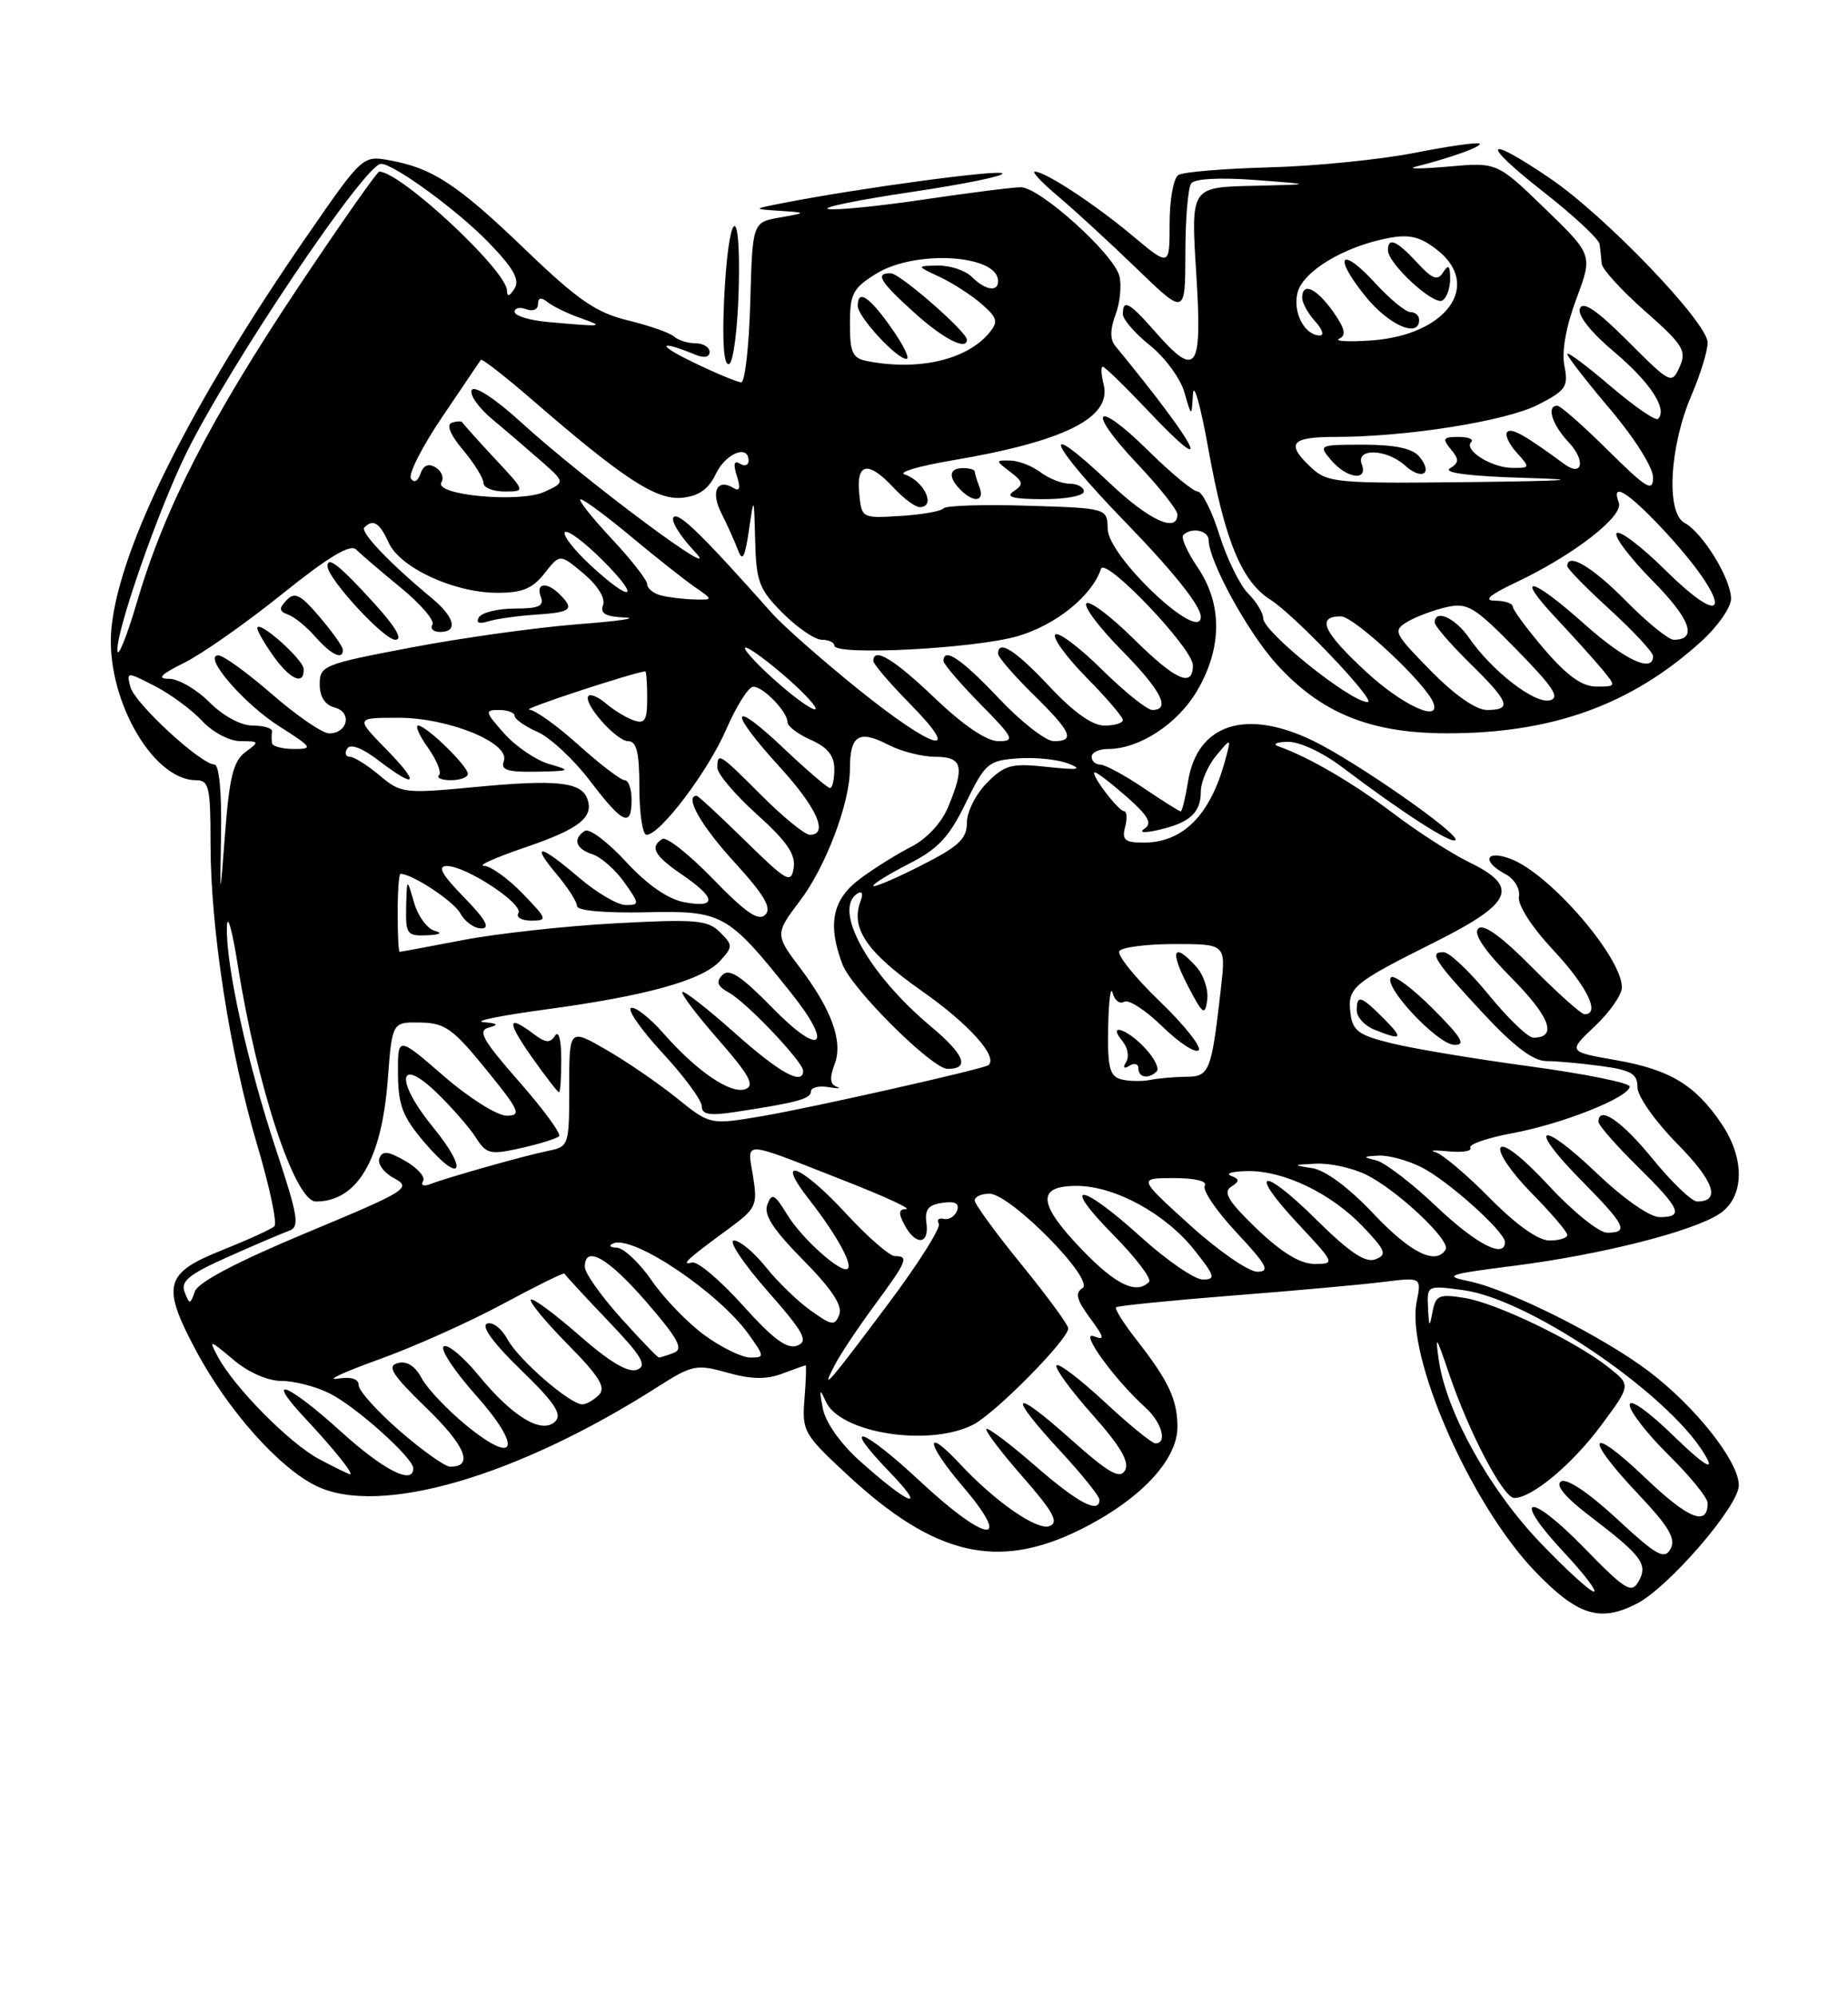<?xml version="1.0" encoding="UTF-8" standalone="no"?>
<!DOCTYPE svg PUBLIC "-//W3C//DTD SVG 1.1//EN" "http://www.w3.org/Graphics/SVG/1.1/DTD/svg11.dtd" >
<svg xmlns="http://www.w3.org/2000/svg" xmlns:xlink="http://www.w3.org/1999/xlink" version="1.1" viewBox="0 0 237 256">
 <g >
 <path fill="currentColor"
d=" M 209.94 205.53 C 214.04 203.41 223.00 193.02 223.00 190.38 C 223.00 187.33 217.44 180.29 211.46 175.77 C 205.54 171.29 193.56 165.29 188.39 164.22 C 185.05 163.53 185.64 163.32 194.09 162.25 C 205.28 160.83 217.03 157.86 220.50 155.59 C 223.73 153.47 223.84 148.53 220.75 143.99 C 217.38 139.04 214.16 137.10 207.29 135.89 C 201.07 134.80 201.07 134.80 204.54 131.53 C 206.44 129.73 208.00 127.50 208.00 126.56 C 208.00 122.67 198.75 111.98 193.75 110.09 C 190.52 108.87 189.97 110.38 193.05 112.03 C 194.22 112.65 194.97 113.91 194.80 114.94 C 194.62 116.01 196.45 118.84 199.25 121.83 C 203.54 126.43 205.28 130.00 203.22 130.00 C 202.79 130.00 199.77 127.30 196.51 124.01 C 192.56 120.02 190.25 118.35 189.58 119.02 C 188.92 119.68 190.36 121.82 193.91 125.41 C 198.82 130.38 199.76 133.00 196.65 133.00 C 195.97 133.00 193.41 130.55 190.96 127.55 C 188.51 124.55 185.90 122.08 185.17 122.05 C 183.18 121.98 183.93 123.13 190.20 129.87 C 194.14 134.11 196.64 136.00 198.31 136.00 C 199.63 136.00 202.81 136.29 205.36 136.64 C 209.19 137.16 210.00 137.63 210.00 139.35 C 210.00 140.52 212.26 143.72 215.12 146.62 C 219.84 151.40 220.73 154.00 217.65 154.00 C 216.97 154.00 214.41 151.55 211.96 148.55 C 207.96 143.65 205.00 141.63 205.00 143.79 C 205.00 144.22 207.25 146.79 210.00 149.50 C 215.55 154.97 216.00 156.00 212.84 156.00 C 211.58 156.00 208.22 153.65 204.79 150.38 C 197.44 143.37 195.75 144.16 202.81 151.31 C 208.48 157.05 208.95 158.00 206.11 158.00 C 205.07 158.00 201.72 155.30 198.66 152.00 C 195.34 148.41 192.84 146.45 192.44 147.10 C 192.07 147.70 193.84 150.30 196.38 152.88 C 198.92 155.46 201.00 157.89 201.00 158.28 C 201.00 158.68 199.97 159.00 198.72 159.00 C 197.27 159.00 194.44 156.99 191.05 153.55 C 188.09 150.55 184.95 147.91 184.08 147.67 C 183.21 147.44 183.97 147.39 185.77 147.57 C 187.57 147.74 188.83 147.53 188.57 147.11 C 188.30 146.68 190.75 145.84 193.99 145.24 C 200.41 144.05 209.00 140.62 209.00 139.26 C 209.00 138.80 203.24 137.63 196.21 136.68 C 189.17 135.73 181.18 134.40 178.46 133.72 C 174.21 132.68 173.46 132.12 173.19 129.84 C 172.81 126.57 173.42 126.05 184.00 120.76 C 194.05 115.72 194.93 113.68 188.39 110.50 C 186.14 109.40 181.78 106.60 178.71 104.27 C 173.61 100.40 167.81 97.01 164.00 95.68 C 163.15 95.39 163.63 95.12 165.11 95.08 C 166.60 95.03 169.58 96.41 172.11 98.32 C 179.89 104.19 186.13 108.21 186.65 107.68 C 187.35 106.99 173.90 97.61 168.38 94.94 C 159.76 90.77 153.54 92.80 152.36 100.17 C 152.02 102.28 151.60 104.00 151.42 104.00 C 151.25 104.00 149.10 102.65 146.66 101.00 C 144.21 99.35 141.71 98.00 141.10 98.00 C 140.50 98.00 140.00 97.55 140.00 97.00 C 140.00 96.45 140.94 96.00 142.10 96.00 C 146.12 96.00 151.04 92.78 153.53 88.53 C 156.76 83.02 156.78 77.43 153.59 72.72 C 152.26 70.76 151.43 68.90 151.75 68.58 C 152.81 67.53 155.00 67.98 155.01 69.25 C 155.03 71.92 159.99 80.98 163.65 85.05 C 169.37 91.39 175.70 93.98 185.54 93.99 C 199.03 94.01 209.17 90.36 218.12 82.27 C 220.26 80.34 222.00 77.86 222.00 76.75 C 222.00 74.19 218.37 68.27 216.04 67.02 C 213.64 65.74 214.10 57.25 216.93 50.65 C 218.07 48.00 219.00 44.97 219.00 43.92 C 219.00 41.35 205.89 27.68 198.80 22.87 C 190.34 17.12 189.76 18.19 197.90 24.56 C 201.80 27.61 205.07 30.65 205.15 31.31 C 205.24 31.96 205.35 33.08 205.41 33.79 C 205.47 34.50 207.97 37.24 210.98 39.89 C 215.87 44.20 216.33 44.95 215.41 47.02 C 214.39 49.28 214.26 49.22 208.77 43.73 C 204.82 39.78 203.01 38.54 202.62 39.54 C 202.29 40.40 203.99 42.56 207.02 45.11 C 211.64 49.01 213.89 52.44 212.64 53.69 C 212.34 53.99 209.60 52.10 206.55 49.50 C 203.50 46.89 201.00 45.03 201.00 45.37 C 201.00 45.70 203.47 48.89 206.50 52.46 C 209.61 56.13 212.00 59.92 212.00 61.19 C 212.00 63.12 211.18 62.63 206.22 57.72 C 203.04 54.57 200.12 52.00 199.72 52.00 C 198.29 52.00 199.04 54.42 201.17 56.68 C 203.40 59.05 202.95 61.20 200.59 59.46 C 195.57 55.77 193.86 54.81 193.31 55.36 C 192.96 55.70 193.50 56.89 194.49 57.99 C 196.26 59.95 196.25 60.00 193.90 59.97 C 191.23 59.93 187.67 57.67 188.68 56.65 C 189.04 56.29 188.30 56.00 187.04 56.00 C 185.07 56.00 184.94 56.22 186.06 57.58 C 187.15 58.88 187.13 59.30 185.94 60.04 C 185.03 60.60 188.56 61.05 195.50 61.25 C 203.36 61.48 201.35 61.64 188.44 61.79 C 171.48 61.99 170.24 61.87 168.19 59.96 C 164.85 56.85 165.51 56.00 171.28 56.00 C 180.41 56.00 193.11 53.98 197.24 51.88 C 200.83 50.05 201.16 49.56 200.63 46.90 C 200.26 45.06 200.83 41.85 202.16 38.31 C 204.27 32.67 204.27 32.67 198.13 26.73 C 192.00 20.80 192.00 20.80 185.75 21.35 C 182.31 21.65 180.40 21.66 181.50 21.38 C 186.21 20.18 190.11 18.77 189.75 18.41 C 189.53 18.20 185.79 18.73 181.43 19.59 C 177.07 20.45 168.72 21.29 162.87 21.45 C 157.03 21.60 151.74 22.04 151.12 22.43 C 150.50 22.81 150.00 25.61 150.00 28.65 C 150.00 34.19 150.00 34.19 145.25 30.22 C 140.31 26.10 134.07 22.01 132.72 22.00 C 132.28 22.00 133.63 23.43 135.72 25.18 C 137.80 26.93 142.31 31.08 145.75 34.40 C 152.00 40.44 152.00 40.44 152.02 32.47 C 152.02 28.09 152.36 24.05 152.77 23.50 C 153.21 22.90 156.47 22.73 161.00 23.07 C 168.50 23.64 168.50 23.64 160.61 23.82 C 152.72 24.00 152.72 24.00 153.41 35.00 C 154.21 47.56 153.48 48.59 148.13 42.50 C 144.83 38.74 144.00 38.29 144.00 40.25 C 144.00 40.94 145.57 42.75 147.48 44.27 C 149.39 45.80 151.38 48.50 151.89 50.27 C 152.82 53.50 152.82 53.50 152.99 50.50 C 153.09 48.85 153.99 52.07 154.99 57.66 C 157.09 69.32 159.25 74.55 162.93 76.87 C 166.06 78.84 176.66 90.00 175.40 89.99 C 173.20 89.98 162.00 80.99 162.00 79.25 C 162.00 78.56 161.13 77.13 160.07 76.07 C 159.02 75.02 157.36 71.64 156.39 68.57 C 155.43 65.51 154.17 63.00 153.60 63.00 C 153.03 63.00 150.20 60.66 147.31 57.81 C 140.42 51.01 139.18 52.38 145.84 59.43 C 148.68 62.43 151.00 65.36 151.00 65.94 C 151.00 68.36 147.37 66.69 142.41 62.00 C 133.00 53.10 134.41 56.71 144.35 66.95 C 150.49 73.28 154.00 77.68 154.00 79.05 C 154.00 82.55 142.15 71.40 142.06 67.82 C 142.00 65.13 142.00 65.13 131.75 64.82 C 126.11 64.64 121.27 64.80 121.00 65.16 C 120.72 65.52 118.25 65.96 115.50 66.13 C 110.52 66.44 110.50 66.43 110.19 63.22 C 109.80 59.29 111.38 59.04 114.59 62.50 C 115.86 63.87 117.38 65.00 117.95 65.00 C 120.09 65.00 118.53 61.64 116.00 60.80 C 115.17 60.52 117.88 59.73 122.00 59.03 C 136.50 56.59 142.60 53.55 141.54 49.29 C 141.22 48.03 141.17 47.00 141.42 47.00 C 141.68 47.00 144.23 49.48 147.10 52.51 C 156.09 62.02 153.84 57.50 143.00 44.30 C 142.35 43.51 142.37 42.16 143.06 40.34 C 143.64 38.82 143.86 36.59 143.56 35.39 C 142.85 32.56 133.35 24.00 130.92 24.00 C 129.90 24.00 124.31 24.71 118.50 25.57 C 112.70 26.43 107.17 26.98 106.22 26.79 C 105.28 26.60 110.04 25.63 116.81 24.62 C 123.58 23.62 128.87 22.54 128.56 22.22 C 128.04 21.71 110.29 24.10 100.50 26.01 C 96.50 26.79 96.50 26.79 100.00 27.02 C 103.50 27.26 103.50 27.26 100.00 27.88 C 96.50 28.50 96.50 28.50 96.22 38.75 C 96.06 44.39 95.54 49.00 95.06 49.00 C 94.59 49.00 91.79 47.84 88.85 46.41 C 84.16 44.15 84.44 43.51 89.25 45.49 C 90.30 45.92 91.00 45.77 91.00 45.11 C 91.00 44.50 90.19 44.00 89.20 44.00 C 88.21 44.00 86.97 43.61 86.45 43.14 C 85.93 42.66 83.27 41.73 80.54 41.07 C 76.44 40.07 74.14 38.49 67.39 32.01 C 58.68 23.64 55.48 21.54 49.97 20.55 C 46.51 19.92 46.48 19.95 39.39 30.21 C 24.44 51.83 15.37 69.97 14.30 80.42 C 13.40 89.09 19.44 100.00 25.13 100.00 C 26.80 100.00 27.00 100.86 27.00 108.12 C 27.00 119.05 29.46 134.93 32.99 146.77 C 34.58 152.12 35.57 156.80 35.19 157.17 C 34.81 157.54 31.80 158.91 28.50 160.23 C 21.09 163.18 20.68 164.74 25.13 173.10 C 29.24 180.80 35.86 188.23 40.65 190.50 C 48.77 194.36 66.29 189.26 84.28 177.80 C 88.78 174.93 89.30 174.82 93.29 175.94 C 96.36 176.80 98.30 176.83 100.33 176.06 C 101.87 175.48 103.22 175.00 103.32 175.00 C 103.43 175.00 103.36 176.94 103.17 179.31 C 102.84 183.45 103.07 183.85 108.78 189.13 C 119.85 199.38 127.92 201.28 138.43 196.11 C 146.12 192.32 151.00 187.19 151.00 182.90 C 151.00 179.39 149.86 176.97 145.73 171.70 C 144.10 169.62 142.93 167.75 143.13 167.56 C 143.33 167.37 150.03 166.69 158.00 166.06 C 165.97 165.44 174.71 164.65 177.40 164.31 C 182.31 163.70 182.31 163.70 181.68 166.87 C 180.28 173.85 188.58 192.76 196.81 201.35 C 202.31 207.08 205.18 207.99 209.94 205.53 Z  M 183.77 129.30 C 181.19 126.71 178.77 124.90 178.40 125.27 C 177.31 126.35 184.30 133.82 186.49 133.92 C 188.05 133.98 187.47 133.00 183.77 129.30 Z  M 177.41 130.50 C 174.50 127.59 174.00 127.45 174.00 129.53 C 174.00 130.37 175.01 131.47 176.25 131.97 C 179.86 133.42 180.06 133.16 177.41 130.50 Z  M 125.61 62.42 C 125.27 61.55 125.00 60.65 125.00 60.42 C 125.00 60.19 124.33 60.00 123.50 60.00 C 121.69 60.00 121.57 61.17 123.20 62.80 C 124.91 64.51 126.32 64.28 125.61 62.42 Z  M 139.00 63.00 C 139.00 62.45 138.19 62.00 137.19 62.00 C 136.20 62.00 134.51 61.34 133.44 60.53 C 132.37 59.72 130.63 59.05 129.56 59.03 C 127.64 59.00 127.64 59.01 129.56 60.48 C 131.24 61.76 131.30 62.10 130.00 62.97 C 128.90 63.70 129.90 63.97 133.75 63.98 C 136.64 63.99 139.00 63.55 139.00 63.00 Z  M 174.64 59.50 C 173.83 57.41 177.81 57.52 180.18 59.66 C 182.36 61.63 183.84 60.72 182.02 58.52 C 181.15 57.48 178.92 57.00 174.89 57.00 C 169.12 57.00 169.05 57.03 170.73 59.00 C 172.75 61.36 175.49 61.71 174.64 59.50 Z  M 94.74 36.92 C 95.04 25.27 93.37 26.89 92.85 38.75 C 92.62 44.01 92.85 46.88 93.49 46.67 C 94.05 46.49 94.61 42.13 94.74 36.92 Z  M 197.50 197.69 C 191.04 190.94 185.55 181.10 184.55 174.50 C 184.02 170.95 184.16 171.12 185.81 176.00 C 188.37 183.57 192.79 192.00 194.20 192.00 C 196.48 192.00 201.67 187.66 205.39 182.63 C 209.16 177.54 209.16 177.54 206.36 175.31 C 202.14 171.94 191.97 167.03 187.83 166.36 C 184.56 165.83 184.12 166.02 183.72 168.13 C 183.33 170.21 183.26 170.15 183.14 167.61 C 183.00 164.74 183.01 164.73 187.72 165.37 C 196.51 166.58 215.07 179.45 218.97 187.05 C 219.75 188.57 218.10 187.42 214.62 184.03 C 211.38 180.88 209.00 179.20 209.00 180.07 C 209.00 180.90 211.25 183.79 214.00 186.50 C 216.75 189.21 219.00 191.98 219.00 192.65 C 219.00 195.70 216.54 194.70 210.99 189.41 C 203.70 182.45 203.02 184.02 210.09 191.50 C 214.04 195.67 214.96 197.24 214.24 198.53 C 213.45 199.95 212.45 199.39 207.35 194.66 C 203.76 191.34 200.92 189.43 200.20 189.87 C 199.43 190.35 200.73 191.91 203.92 194.34 C 210.59 199.43 211.38 200.50 210.14 202.70 C 209.23 204.30 208.45 203.82 203.08 198.31 C 195.98 191.03 193.72 191.65 200.59 198.99 C 203.16 201.74 204.88 204.00 204.41 204.00 C 203.93 204.00 200.82 201.16 197.50 197.69 Z  M 118.11 189.96 C 110.58 182.93 107.61 181.96 114.04 188.62 C 119.09 193.85 116.66 192.98 110.29 187.27 C 107.76 185.01 105.86 182.30 105.52 180.50 C 105.05 178.04 105.12 177.88 105.90 179.62 C 107.71 183.70 119.21 185.50 124.83 182.59 C 127.69 181.11 137.00 171.68 137.00 170.26 C 137.00 169.81 134.30 166.13 131.00 162.08 C 127.70 158.03 125.00 154.33 125.00 153.86 C 125.00 153.39 125.85 153.00 126.89 153.00 C 129.58 153.00 140.50 164.08 138.82 165.11 C 137.84 165.71 138.07 166.60 139.78 168.92 C 141.65 171.45 141.73 171.83 140.27 171.27 C 138.38 170.55 142.95 176.85 146.89 180.40 C 148.99 182.30 149.75 185.00 148.18 185.00 C 147.73 185.00 144.79 182.60 141.64 179.67 C 138.49 176.74 135.72 174.64 135.49 175.01 C 135.26 175.38 137.34 178.22 140.10 181.32 C 143.68 185.34 144.88 187.38 144.29 188.45 C 143.62 189.64 142.21 188.83 137.23 184.39 C 129.73 177.71 129.10 178.54 136.00 186.00 C 138.75 188.98 141.00 191.77 141.00 192.21 C 141.00 194.10 138.26 192.66 132.78 187.89 C 129.54 185.07 126.72 182.95 126.51 183.16 C 126.29 183.37 128.38 186.12 131.14 189.27 C 135.10 193.79 135.83 195.13 134.60 195.60 C 133.00 196.21 127.63 192.48 123.08 187.60 C 118.46 182.66 118.77 185.02 123.46 190.50 C 130.01 198.17 126.55 197.82 118.11 189.96 Z  M 40.95 187.03 C 37.18 185.04 30.07 177.86 27.96 173.93 C 26.74 171.65 26.82 171.67 29.93 174.28 C 31.85 175.91 34.35 177.00 36.13 177.00 C 37.76 177.00 40.54 177.72 42.30 178.61 C 45.70 180.32 53.00 186.87 53.00 188.20 C 53.00 190.38 49.21 188.45 43.74 183.50 C 36.82 177.24 33.83 176.11 39.10 181.75 C 42.88 185.79 45.47 189.03 44.87 188.96 C 44.67 188.93 42.90 188.07 40.95 187.03 Z  M 51.25 183.39 C 48.36 180.87 46.00 178.25 46.00 177.55 C 46.00 176.72 45.03 176.43 43.25 176.71 C 41.74 176.95 44.15 175.84 48.60 174.24 C 53.06 172.64 60.21 169.44 64.49 167.13 C 68.77 164.83 72.32 163.07 72.39 163.24 C 72.45 163.41 74.94 166.11 77.93 169.24 C 82.34 173.85 83.05 175.05 81.70 175.56 C 80.57 175.99 78.19 174.58 74.29 171.16 C 71.13 168.39 68.34 166.33 68.08 166.58 C 67.83 166.84 69.96 169.42 72.82 172.32 C 76.88 176.43 77.75 177.85 76.81 178.79 C 76.14 179.46 75.19 180.00 74.69 180.00 C 73.09 180.00 66.48 174.26 65.09 171.67 C 64.35 170.29 63.17 169.38 62.47 169.65 C 61.66 169.96 63.27 172.16 66.79 175.57 C 71.10 179.74 72.13 181.27 71.22 182.18 C 69.52 183.88 65.75 181.62 61.39 176.30 C 59.44 173.92 57.42 172.24 56.91 172.56 C 56.39 172.88 58.22 175.67 60.98 178.77 C 67.05 185.58 66.28 188.01 59.76 182.66 C 57.35 180.68 54.79 177.98 54.08 176.65 C 53.24 175.08 52.17 174.40 51.01 174.71 C 49.57 175.09 50.28 176.20 54.72 180.50 C 59.74 185.36 60.80 188.04 57.69 187.98 C 57.04 187.96 54.14 185.90 51.25 183.39 Z  M 107.03 175.00 C 107.74 173.62 110.05 170.16 112.16 167.29 C 116.35 161.61 116.60 161.00 114.77 161.00 C 114.09 161.00 111.25 158.53 108.46 155.50 C 102.70 149.26 99.24 147.97 103.77 153.75 C 107.16 158.08 109.35 161.98 108.73 162.60 C 107.98 163.36 102.83 158.77 100.93 155.64 C 99.34 153.04 98.99 152.86 98.41 154.39 C 97.91 155.68 99.14 157.59 103.00 161.50 C 106.65 165.19 108.08 167.35 107.64 168.49 C 107.07 169.97 106.69 169.92 103.98 167.98 C 102.31 166.80 99.72 164.29 98.22 162.41 C 96.73 160.54 94.88 159.00 94.13 159.00 C 93.37 159.00 95.28 161.88 98.37 165.40 C 103.12 170.80 103.72 171.90 102.24 172.47 C 100.95 172.97 99.16 171.65 95.27 167.32 C 92.39 164.12 89.47 161.64 88.77 161.82 C 87.24 162.21 88.07 161.43 93.36 157.56 C 97.00 154.89 97.18 154.51 96.57 150.74 C 95.83 146.11 94.86 146.06 108.50 151.41 C 113.45 153.35 116.92 154.95 116.21 154.97 C 115.24 154.99 115.19 155.48 116.00 157.00 C 117.44 159.70 119.20 159.54 118.81 156.75 C 118.57 155.03 119.06 154.42 120.86 154.17 C 122.50 153.93 123.07 154.24 122.74 155.17 C 122.47 155.90 121.71 156.38 121.05 156.23 C 120.39 156.07 120.10 156.35 120.40 156.84 C 120.70 157.32 117.82 161.90 113.99 167.01 C 106.22 177.39 105.15 178.62 107.03 175.00 Z  M 79.59 168.89 C 77.07 166.08 75.00 163.16 75.00 162.39 C 75.00 159.50 77.97 161.20 82.91 166.89 C 86.97 171.59 87.69 172.91 86.42 173.39 C 85.55 173.73 84.69 174.00 84.51 174.00 C 84.33 174.00 82.12 171.70 79.59 168.89 Z  M 90.40 171.17 C 88.26 169.62 85.20 166.47 83.61 164.17 C 82.03 161.88 80.00 159.96 79.11 159.92 C 78.19 159.88 78.00 159.64 78.68 159.36 C 81.26 158.31 92.24 165.71 96.05 171.07 C 98.06 173.90 98.07 174.00 96.22 174.00 C 95.16 174.00 92.55 172.73 90.40 171.17 Z  M 23.68 165.61 C 23.14 164.21 24.23 163.33 29.26 161.09 C 32.69 159.56 36.21 158.06 37.08 157.75 C 38.46 157.26 38.24 155.92 35.40 147.35 C 31.72 136.23 28.95 123.70 29.10 118.79 C 29.15 116.98 29.76 119.10 30.46 123.50 C 32.93 139.21 37.80 154.00 40.51 154.00 C 45.81 154.00 48.95 148.68 49.73 138.38 C 50.29 131.00 50.29 131.00 53.89 131.06 C 57.06 131.11 58.09 131.84 62.33 137.06 C 66.65 142.37 66.93 143.00 64.97 143.00 C 63.76 143.00 60.12 140.71 56.89 137.90 C 51.00 132.80 51.00 132.80 51.04 137.65 C 51.07 141.69 51.64 143.16 54.48 146.48 C 59.16 151.95 60.17 150.14 55.57 144.52 C 50.66 138.53 51.00 135.21 56.03 140.08 C 57.97 141.96 60.22 144.54 61.03 145.81 C 62.38 147.93 62.86 148.04 66.83 147.15 C 69.21 146.62 71.40 145.93 71.70 145.63 C 72.00 145.33 69.69 142.18 66.57 138.63 C 61.87 133.27 61.21 132.09 62.70 131.70 C 64.03 131.35 63.85 131.18 62.00 131.01 C 60.62 130.89 64.22 130.16 70.00 129.38 C 82.92 127.64 90.11 125.64 92.37 123.14 C 94.00 121.34 94.00 121.14 92.33 119.48 C 90.78 117.92 89.23 117.79 78.97 118.34 C 72.59 118.68 63.80 119.65 59.43 120.48 C 55.07 121.32 51.39 122.00 51.25 122.00 C 51.11 122.00 51.00 119.75 51.00 117.00 C 51.00 114.25 51.16 112.00 51.35 112.00 C 52.86 112.00 58.22 115.53 59.04 117.08 C 59.61 118.13 60.82 119.00 61.74 119.00 C 62.92 119.00 62.27 117.84 59.50 115.00 C 56.63 112.06 56.05 111.00 57.32 111.00 C 59.78 111.00 67.19 115.88 66.48 117.04 C 66.15 117.57 66.90 118.00 68.14 118.00 C 70.26 118.00 70.19 117.80 67.00 114.50 C 65.13 112.58 62.91 110.99 62.05 110.97 C 61.20 110.96 63.58 109.90 67.36 108.61 C 74.34 106.23 76.22 104.74 75.30 102.33 C 74.49 100.22 71.26 99.89 61.01 100.87 C 51.82 101.74 51.43 101.69 48.68 99.39 C 47.12 98.07 45.40 97.00 44.86 97.00 C 44.32 97.00 44.17 96.53 44.53 95.95 C 44.94 95.29 46.44 95.86 48.52 97.45 C 53.48 101.23 53.94 100.54 49.50 96.00 C 45.59 92.00 45.59 92.00 51.11 92.00 C 57.59 92.00 65.50 95.26 64.61 97.56 C 64.18 98.69 65.07 98.98 68.78 98.91 C 73.23 98.82 73.32 98.77 70.43 97.93 C 68.74 97.44 66.15 95.68 64.67 94.02 C 62.18 91.22 62.13 91.00 63.99 91.00 C 65.10 91.00 66.00 91.34 66.00 91.76 C 66.00 92.17 67.32 93.10 68.93 93.81 C 70.55 94.52 73.57 97.33 75.64 100.05 C 79.88 105.62 81.00 106.13 81.00 102.50 C 81.00 101.12 80.60 100.00 80.11 100.00 C 79.62 100.00 76.96 97.97 74.21 95.50 C 71.46 93.02 68.60 90.98 67.85 90.95 C 66.88 90.91 80.68 86.36 82.75 86.04 C 82.89 86.02 83.00 87.56 83.00 89.47 C 83.00 92.34 82.70 92.83 81.25 92.32 C 80.29 91.98 78.71 91.02 77.74 90.19 C 76.78 89.36 75.76 88.91 75.48 89.19 C 74.65 90.01 79.02 95.00 80.57 95.00 C 81.65 95.00 82.00 96.47 82.00 101.00 C 82.00 104.30 82.41 107.00 82.92 107.00 C 84.66 107.00 90.82 98.85 93.16 93.44 C 94.45 90.47 95.99 88.03 96.60 88.02 C 97.88 88.00 101.00 91.24 101.00 92.58 C 101.00 93.09 102.35 94.11 104.00 94.84 C 106.14 95.79 107.00 96.86 107.00 98.58 C 107.00 99.91 106.75 101.00 106.44 101.00 C 106.13 101.00 103.43 98.68 100.44 95.85 C 93.62 89.40 93.33 91.01 100.00 98.31 C 104.78 103.54 106.31 107.00 103.86 107.00 C 103.23 107.00 100.46 104.75 97.71 102.00 C 92.22 96.50 92.00 96.37 92.00 98.41 C 92.00 99.18 94.28 101.87 97.07 104.38 C 100.88 107.80 102.06 109.51 101.79 111.22 C 101.46 113.31 100.93 113.01 95.56 107.75 C 92.34 104.59 89.54 102.00 89.35 102.00 C 87.73 102.00 89.89 105.81 94.15 110.47 C 98.02 114.71 99.01 116.39 98.15 117.25 C 97.28 118.12 95.63 116.98 91.45 112.67 C 88.40 109.52 85.47 107.21 84.95 107.53 C 83.29 108.56 83.91 109.68 87.49 112.12 C 91.87 115.10 91.97 116.43 87.75 115.64 C 85.65 115.24 83.01 113.41 80.27 110.44 C 77.95 107.92 75.58 106.14 75.02 106.49 C 73.41 107.49 73.83 108.81 75.97 109.49 C 77.06 109.84 78.89 111.44 80.04 113.06 C 82.04 115.87 82.05 116.00 80.25 116.00 C 79.21 116.00 76.52 114.42 74.27 112.50 C 69.22 108.18 67.98 107.99 71.41 112.08 C 72.83 113.77 74.00 115.60 74.00 116.14 C 74.00 116.72 77.57 117.04 82.79 116.93 C 92.68 116.71 93.29 117.05 101.42 127.22 C 107.00 134.20 105.30 135.57 99.03 129.15 C 95.07 125.10 93.52 124.08 92.65 124.96 C 91.78 125.84 91.99 126.40 93.50 127.24 C 95.78 128.50 103.00 136.11 103.00 137.25 C 103.00 139.19 99.96 137.51 94.20 132.37 C 90.74 129.29 87.73 126.94 87.51 127.15 C 87.30 127.37 89.38 130.12 92.14 133.27 C 96.07 137.75 96.83 139.13 95.62 139.59 C 93.76 140.31 89.38 137.34 85.08 132.44 C 83.35 130.47 81.48 129.01 80.94 129.19 C 80.39 129.37 82.20 131.97 84.97 134.97 C 87.74 137.96 90.00 141.03 90.00 141.79 C 90.00 142.85 90.99 143.03 94.25 142.53 C 102.16 141.34 104.00 140.84 104.00 139.90 C 104.00 139.38 105.01 139.13 106.25 139.34 C 107.49 139.54 107.96 139.52 107.30 139.29 C 106.45 138.99 106.37 138.15 107.04 136.39 C 108.14 133.51 106.67 129.43 102.61 124.06 C 99.40 119.82 99.40 119.66 102.57 115.49 C 105.88 111.15 109.00 102.93 109.00 98.55 C 109.00 94.23 110.15 93.51 113.92 95.46 C 115.56 96.31 118.27 97.00 119.95 97.00 C 123.44 97.00 123.76 98.25 121.58 103.47 C 120.73 105.50 118.82 107.54 116.83 108.55 C 115.00 109.48 112.04 111.33 110.25 112.67 C 106.74 115.30 106.10 118.49 108.04 123.60 C 109.25 126.78 119.54 137.00 121.53 137.00 C 124.43 137.00 123.71 135.18 119.38 131.56 C 111.32 124.82 106.74 116.51 109.99 114.51 C 110.56 114.16 110.72 114.56 110.38 115.45 C 109.03 118.96 111.12 122.03 118.27 127.05 C 124.27 131.26 128.03 135.45 126.77 136.52 C 126.20 137.00 104.19 141.96 97.79 143.05 C 91.07 144.19 91.07 144.19 86.79 140.74 C 84.43 138.84 80.36 136.05 77.75 134.55 C 73.00 131.81 73.00 131.81 73.00 139.39 C 73.00 146.85 72.96 146.97 70.25 147.52 C 67.32 148.11 57.44 150.90 55.09 151.80 C 54.31 152.10 53.94 151.91 54.26 151.39 C 54.58 150.87 53.56 149.71 51.99 148.81 C 49.77 147.53 49.04 147.46 48.65 148.46 C 48.38 149.17 49.24 150.33 50.56 151.03 C 52.83 152.25 52.20 152.64 39.30 158.01 C 30.42 161.71 25.40 164.35 24.99 165.53 C 24.39 167.24 24.31 167.24 23.68 165.61 Z  M 71.98 135.75 C 71.98 133.26 71.64 132.02 71.18 132.75 C 70.55 133.73 69.97 133.68 68.44 132.53 C 65.03 129.95 64.96 130.88 68.21 135.50 C 69.96 137.97 71.52 140.00 71.69 140.00 C 71.86 140.00 71.99 138.09 71.98 135.75 Z  M 55.76 119.31 C 54.80 119.06 53.61 117.43 53.10 115.68 C 52.18 112.50 52.18 112.50 52.09 116.25 C 52.01 119.72 52.20 119.99 54.75 119.88 C 56.42 119.81 56.82 119.59 55.76 119.31 Z  M 60.00 99.19 C 60.00 98.18 54.67 93.00 53.63 93.00 C 53.21 93.00 53.78 94.29 54.90 95.86 C 56.02 97.44 56.65 99.01 56.30 99.36 C 55.95 99.71 56.64 100.00 57.83 100.00 C 59.02 100.00 60.00 99.63 60.00 99.19 Z  M 138.83 160.25 C 133.10 154.31 132.88 152.00 138.07 152.00 C 142.97 152.00 149.47 155.55 153.19 160.24 C 155.83 163.57 155.95 164.00 154.25 164.00 C 153.20 164.00 149.61 161.53 146.26 158.50 C 138.49 151.47 135.91 151.32 142.81 158.31 C 145.69 161.23 147.74 163.93 147.36 164.31 C 145.73 165.94 143.14 164.70 138.83 160.25 Z  M 152.58 157.00 C 145.96 151.00 145.96 151.00 150.54 151.00 C 153.30 151.00 154.88 151.39 154.51 151.99 C 154.17 152.53 156.01 155.23 158.59 157.99 C 162.49 162.16 162.93 163.00 161.24 163.00 C 160.12 163.00 156.22 160.30 152.58 157.00 Z  M 161.19 157.51 C 157.58 154.05 156.82 152.81 157.86 152.13 C 159.01 151.38 159.01 151.16 157.86 150.70 C 157.11 150.40 158.07 150.13 160.00 150.10 C 164.66 150.03 170.74 152.96 174.82 157.25 C 177.72 160.30 177.92 160.82 176.39 161.41 C 175.11 161.90 173.07 160.53 168.84 156.35 C 161.80 149.37 159.91 149.85 166.54 156.93 C 171.21 161.93 171.24 162.00 168.58 162.00 C 166.75 162.00 164.38 160.56 161.19 157.51 Z  M 176.15 155.57 C 172.97 152.20 169.96 149.98 168.26 149.72 C 165.72 149.33 165.76 149.29 168.80 149.15 C 170.61 149.07 173.54 149.72 175.30 150.61 C 179.31 152.63 186.09 159.04 185.40 160.16 C 184.14 162.20 180.91 160.60 176.15 155.57 Z  M 184.18 154.61 C 181.05 151.64 177.60 149.00 176.50 148.73 C 174.72 148.29 174.75 148.22 176.80 148.12 C 178.06 148.05 180.54 148.72 182.30 149.61 C 185.70 151.32 193.00 157.87 193.00 159.20 C 193.00 161.39 189.27 159.45 184.18 154.61 Z  M 143.75 138.33 C 142.31 137.94 142.02 136.77 142.12 131.68 C 142.18 128.28 142.44 126.29 142.69 127.26 C 142.94 128.23 143.61 128.74 144.17 128.40 C 144.72 128.05 146.93 129.48 149.07 131.57 C 151.21 133.66 153.30 135.03 153.72 134.61 C 154.13 134.20 151.89 131.38 148.73 128.34 C 145.58 125.31 143.24 122.41 143.55 121.91 C 143.86 121.41 147.07 121.00 150.67 121.00 C 157.23 121.00 157.23 121.00 156.57 126.75 C 155.37 137.33 155.11 138.00 152.17 138.01 C 150.70 138.02 148.60 138.20 147.50 138.42 C 146.40 138.63 144.71 138.60 143.75 138.33 Z  M 148.34 137.32 C 148.71 136.95 148.04 135.60 146.83 134.32 C 144.48 131.81 141.97 131.06 143.96 133.46 C 144.63 134.26 144.84 135.45 144.43 136.11 C 143.96 136.87 144.12 137.05 144.85 136.60 C 145.48 136.20 146.00 136.36 146.00 136.94 C 146.00 138.13 147.32 138.35 148.34 137.32 Z  M 153.42 123.91 C 150.50 120.68 149.97 121.78 152.29 126.26 C 154.24 130.03 154.54 130.26 154.82 128.18 C 155.00 126.88 154.37 124.96 153.42 123.91 Z  M 28.35 106.75 C 28.44 101.49 28.10 98.00 27.50 97.99 C 25.77 97.98 17.27 90.15 16.73 88.06 C 16.21 86.08 16.24 86.08 19.85 87.93 C 21.86 88.96 24.59 90.97 25.92 92.40 C 27.29 93.87 29.44 95.00 30.87 95.00 C 33.27 95.00 33.29 95.06 31.47 96.40 C 29.95 97.51 29.42 99.59 28.88 106.65 C 28.20 115.50 28.20 115.50 28.35 106.75 Z  M 112.00 113.53 C 112.00 113.26 114.07 111.99 116.60 110.70 C 120.29 108.82 121.74 107.28 123.85 102.93 C 126.35 97.82 126.73 97.48 130.54 97.20 C 132.76 97.04 135.68 97.34 137.04 97.88 C 138.92 98.63 138.29 98.72 134.33 98.30 C 129.72 97.80 128.89 98.02 126.58 100.33 C 125.16 101.75 124.00 104.05 124.00 105.44 C 124.00 107.53 122.96 108.50 118.00 111.00 C 114.70 112.67 112.00 113.81 112.00 113.53 Z  M 144.29 106.00 C 144.58 104.90 144.52 103.99 144.16 103.97 C 143.38 103.93 139.67 99.00 140.42 99.00 C 140.70 99.00 142.55 100.42 144.52 102.15 C 147.23 104.54 147.80 105.52 146.81 106.19 C 146.01 106.72 146.67 106.80 148.50 106.39 C 152.54 105.49 154.00 104.19 154.00 101.49 C 154.00 100.24 154.88 98.16 155.97 96.86 C 157.93 94.50 157.93 94.50 157.08 97.61 C 155.17 104.52 151.69 108.00 146.66 108.00 C 144.26 108.00 143.86 107.66 144.29 106.00 Z  M 34.88 95.25 C 34.82 94.84 34.82 94.16 34.88 93.75 C 34.95 93.34 33.84 93.00 32.42 93.00 C 30.89 93.00 28.63 91.78 26.85 90.00 C 25.20 88.35 22.87 87.00 21.67 87.00 C 20.08 87.00 20.59 86.46 23.61 84.96 C 25.88 83.84 31.53 79.88 36.17 76.15 C 42.14 71.36 44.93 69.68 45.68 70.44 C 46.26 71.02 48.83 73.22 51.39 75.32 C 53.95 77.41 55.78 79.55 55.46 80.07 C 55.14 80.58 55.58 81.00 56.44 81.00 C 58.78 81.00 58.32 79.11 55.38 76.67 C 49.98 72.20 46.15 68.18 46.73 67.60 C 47.85 66.48 48.68 66.99 49.84 69.55 C 51.30 72.76 58.17 75.95 63.68 75.98 C 66.96 76.00 68.28 75.46 69.83 73.49 C 71.81 70.97 71.81 70.97 74.86 73.53 C 76.66 75.05 77.67 76.69 77.34 77.55 C 76.93 78.63 77.65 79.04 80.14 79.15 C 81.99 79.23 79.22 79.62 74.00 80.02 C 68.78 80.43 59.21 81.76 52.75 82.99 C 41.50 85.12 41.00 85.32 41.00 87.70 C 41.00 89.32 41.68 90.36 42.93 90.69 C 45.18 91.28 44.60 94.00 42.22 94.00 C 41.36 94.00 38.07 91.75 34.91 89.00 C 31.74 86.25 28.64 84.00 28.01 84.00 C 25.91 84.00 31.24 90.19 35.85 93.12 C 40.06 95.79 40.20 96.00 37.70 96.00 C 36.21 96.00 34.95 95.66 34.88 95.25 Z  M 38.94 85.75 C 38.89 84.48 33.00 79.29 33.00 80.52 C 33.00 80.89 33.93 82.50 35.07 84.10 C 37.22 87.12 39.04 87.90 38.94 85.75 Z  M 43.96 83.25 C 43.94 82.84 42.59 80.94 40.96 79.04 C 38.54 76.20 37.79 75.82 36.76 76.92 C 35.74 77.99 35.78 78.35 36.96 78.78 C 37.77 79.07 39.34 80.36 40.46 81.64 C 42.50 83.96 44.04 84.67 43.96 83.25 Z  M 47.92 77.25 C 43.53 72.44 42.00 71.24 42.00 72.56 C 42.00 74.15 49.23 82.00 50.69 82.00 C 51.72 82.00 50.76 80.37 47.92 77.25 Z  M 68.75 78.78 C 73.27 78.48 73.71 78.11 71.80 76.20 C 70.12 74.52 68.67 74.70 69.36 76.50 C 69.81 77.68 69.09 78.00 66.03 78.00 C 63.88 78.00 61.81 78.50 61.43 79.11 C 60.99 79.83 61.40 80.01 62.62 79.64 C 63.66 79.32 66.41 78.93 68.75 78.78 Z  M 109.95 88.25 C 105.35 84.54 100.44 80.21 99.04 78.64 C 90.11 68.60 87.06 65.61 86.39 66.28 C 85.98 66.69 87.18 68.67 89.07 70.67 C 93.43 75.29 74.92 61.52 66.81 54.11 C 63.55 51.13 60.88 49.38 60.51 49.98 C 60.16 50.55 61.35 52.25 63.16 53.76 C 64.98 55.27 67.81 57.70 69.47 59.16 C 72.48 61.82 72.48 61.82 69.82 63.04 C 66.64 64.49 55.59 63.47 56.61 61.81 C 56.97 61.24 56.64 60.39 55.88 59.92 C 54.96 59.35 54.31 59.62 53.92 60.72 C 53.58 61.70 53.09 61.95 52.70 61.33 C 52.35 60.76 54.17 57.19 56.74 53.40 C 59.31 49.60 61.52 46.33 61.66 46.13 C 61.80 45.92 64.74 48.21 68.21 51.21 C 79.90 61.34 84.16 64.12 87.45 63.80 C 89.62 63.59 90.86 62.71 91.80 60.75 C 93.07 58.09 96.00 56.91 96.00 59.06 C 96.00 59.64 95.50 59.81 94.89 59.43 C 94.14 58.97 94.01 59.47 94.50 61.00 C 94.99 62.53 94.86 63.03 94.11 62.57 C 91.98 61.25 91.10 63.01 92.51 65.77 C 93.27 67.27 94.23 69.40 94.64 70.50 C 95.21 72.05 95.53 71.49 96.04 68.00 C 96.70 63.50 96.70 63.50 96.85 69.35 C 96.98 74.57 97.36 75.56 100.40 78.60 C 102.27 80.47 104.52 82.00 105.40 82.00 C 106.28 82.00 107.00 82.34 107.00 82.75 C 107.00 84.07 125.00 83.14 130.51 81.54 C 135.42 80.11 140.04 76.38 141.20 72.91 C 141.73 71.31 152.95 83.07 152.98 85.25 C 153.01 88.22 150.78 87.22 145.31 81.81 C 142.41 78.95 139.73 76.94 139.33 77.33 C 138.94 77.73 140.95 80.41 143.81 83.31 C 148.90 88.46 150.21 91.00 147.78 91.00 C 147.11 91.00 144.20 88.66 141.31 85.81 C 138.41 82.95 135.73 80.94 135.34 81.33 C 134.94 81.72 136.73 84.19 139.31 86.81 C 141.89 89.43 144.00 91.89 144.00 92.28 C 144.00 92.68 142.94 93.00 141.64 93.00 C 140.09 93.00 137.66 91.27 134.60 88.00 C 130.23 83.34 128.00 81.91 128.00 83.79 C 128.00 84.23 130.03 86.57 132.50 89.00 C 137.43 93.84 137.94 95.00 135.15 95.00 C 134.12 95.00 130.95 92.53 128.09 89.50 C 123.31 84.45 121.00 82.89 121.00 84.72 C 121.00 85.11 123.12 87.58 125.71 90.22 C 130.02 94.59 130.22 95.00 128.05 95.00 C 126.54 95.00 123.58 93.00 119.91 89.50 C 114.63 84.46 112.00 82.87 112.00 84.72 C 112.00 85.11 114.12 87.58 116.71 90.22 C 123.70 97.31 119.76 96.16 109.95 88.25 Z  M 63.45 58.77 C 61.28 56.44 59.42 54.36 59.31 54.16 C 59.21 53.96 58.60 53.97 57.95 54.18 C 57.21 54.43 57.74 55.73 59.39 57.68 C 60.82 59.39 62.00 61.29 62.00 61.89 C 62.00 62.50 63.22 63.00 64.70 63.00 C 67.41 63.00 67.41 63.00 63.45 58.77 Z  M 99.12 86.96 C 96.71 84.78 95.14 83.00 95.62 83.00 C 96.10 83.00 98.53 84.79 101.00 86.96 C 103.47 89.14 105.05 90.92 104.50 90.92 C 103.95 90.92 101.53 89.14 99.12 86.96 Z  M 175.25 86.15 C 169.69 81.02 168.76 79.00 171.96 79.00 C 173.67 79.00 182.93 87.65 183.83 90.10 C 184.78 92.66 179.86 90.40 175.25 86.15 Z  M 183.46 85.94 C 178.75 81.14 178.60 80.83 180.50 79.69 C 181.60 79.04 183.85 78.20 185.50 77.82 C 188.21 77.21 189.08 77.74 194.50 83.27 C 199.24 88.10 200.13 89.47 198.73 89.77 C 196.75 90.20 191.32 85.98 188.40 81.75 C 186.62 79.18 184.00 78.01 184.00 79.79 C 184.00 80.23 186.03 82.57 188.50 85.00 C 193.60 90.00 193.96 91.00 190.71 91.00 C 189.28 91.00 186.56 89.10 183.46 85.94 Z  M 198.08 83.25 C 195.85 80.64 194.01 78.16 194.01 77.75 C 194.00 77.34 192.99 77.00 191.75 76.99 C 190.18 76.98 191.01 76.26 194.50 74.61 C 201.82 71.14 208.27 66.14 207.61 64.43 C 206.57 61.71 208.74 63.02 213.23 67.81 C 222.00 77.19 222.23 81.63 213.50 73.00 C 210.50 70.04 207.73 67.94 207.33 68.33 C 206.94 68.73 209.01 71.47 211.93 74.43 C 216.81 79.37 217.76 82.00 214.65 82.00 C 213.98 82.00 211.21 79.75 208.50 77.00 C 204.20 72.64 201.00 70.75 201.00 72.57 C 201.00 72.89 203.47 75.41 206.50 78.17 C 209.53 80.94 212.00 83.61 212.00 84.10 C 212.00 86.30 208.38 84.61 203.21 80.00 C 196.36 73.89 194.11 73.43 199.58 79.25 C 201.77 81.59 204.41 84.51 205.44 85.75 C 207.30 87.99 207.29 88.00 204.73 88.00 C 202.90 88.00 200.99 86.63 198.08 83.25 Z  M 15.05 83.33 C 14.99 80.57 20.37 65.20 23.93 58.00 C 29.56 46.62 46.82 21.00 48.86 21.00 C 50.52 21.00 58.76 27.02 62.71 31.13 C 65.88 34.41 66.69 35.87 65.98 37.00 C 65.35 37.99 65.03 38.08 65.02 37.25 C 64.98 34.67 51.38 22.00 48.64 22.00 C 48.36 22.00 43.71 28.64 38.29 36.75 C 26.96 53.74 21.14 65.07 17.60 77.05 C 16.23 81.70 15.08 84.52 15.05 83.33 Z  M 84.75 76.31 C 83.79 76.06 83.00 75.42 83.00 74.88 C 83.00 74.35 80.91 71.68 78.36 68.96 C 75.81 66.23 74.06 64.00 74.47 64.00 C 74.87 64.00 77.77 66.14 80.90 68.75 C 84.03 71.36 87.70 74.26 89.05 75.20 C 91.50 76.90 91.50 76.90 89.00 76.83 C 87.62 76.80 85.71 76.56 84.75 76.31 Z  M 75.67 72.39 C 73.56 70.43 72.12 68.55 72.45 68.21 C 72.79 67.87 74.96 69.49 77.27 71.80 C 82.37 76.90 81.04 77.38 75.67 72.39 Z  M 111.25 46.29 C 109.33 45.92 109.00 45.23 109.00 41.51 C 109.00 37.65 109.38 36.93 112.37 35.08 C 117.39 31.98 128.00 32.62 128.00 36.04 C 128.00 37.47 126.35 37.20 124.64 35.50 C 123.82 34.67 121.87 34.02 120.32 34.04 C 117.50 34.08 117.50 34.08 120.50 35.49 C 122.15 36.26 124.57 37.82 125.87 38.95 C 127.92 40.74 128.05 41.23 126.87 42.66 C 124.00 46.12 117.82 47.56 111.25 46.29 Z  M 114.31 42.02 C 111.46 37.98 110.00 37.03 110.00 39.20 C 110.00 40.59 114.97 46.00 116.25 46.00 C 116.73 46.00 115.86 44.21 114.31 42.02 Z  M 124.00 43.54 C 124.00 42.53 115.43 35.05 114.25 35.03 C 112.17 34.98 112.80 36.05 117.25 40.07 C 120.96 43.43 124.00 44.99 124.00 43.54 Z  M 171.76 43.41 C 172.69 42.98 172.48 42.08 170.94 39.91 C 168.80 36.91 167.00 36.11 167.00 38.17 C 167.00 38.82 167.74 40.17 168.65 41.17 C 169.57 42.18 169.85 43.00 169.28 43.00 C 167.32 43.00 165.77 40.05 166.40 37.53 C 167.10 34.76 172.40 31.58 178.07 30.51 C 180.79 30.00 182.16 30.34 184.33 32.05 C 190.13 36.61 185.45 42.99 175.82 43.64 C 172.90 43.84 171.07 43.74 171.76 43.41 Z  M 182.00 41.00 C 182.00 40.45 181.50 40.00 180.88 40.00 C 180.27 40.00 178.25 38.34 176.40 36.32 C 171.94 31.46 170.89 32.74 175.07 37.93 C 178.06 41.66 182.00 43.40 182.00 41.00 Z  M 185.98 35.69 C 185.97 34.02 185.76 33.84 185.08 34.90 C 184.36 36.04 183.71 35.79 181.73 33.65 C 179.10 30.81 178.00 30.35 178.00 32.08 C 178.00 33.79 183.87 39.20 184.99 38.51 C 185.55 38.16 185.99 36.90 185.98 35.69 Z  M 70.25 41.27 C 67.91 41.06 66.00 40.48 66.00 39.97 C 66.00 39.47 66.67 39.32 67.50 39.64 C 68.33 39.96 69.00 39.67 69.00 38.98 C 69.00 38.14 69.39 38.06 70.25 38.74 C 70.94 39.29 72.85 40.21 74.50 40.79 C 77.61 41.88 77.36 41.91 70.25 41.27 Z "/>
</g>
</svg>